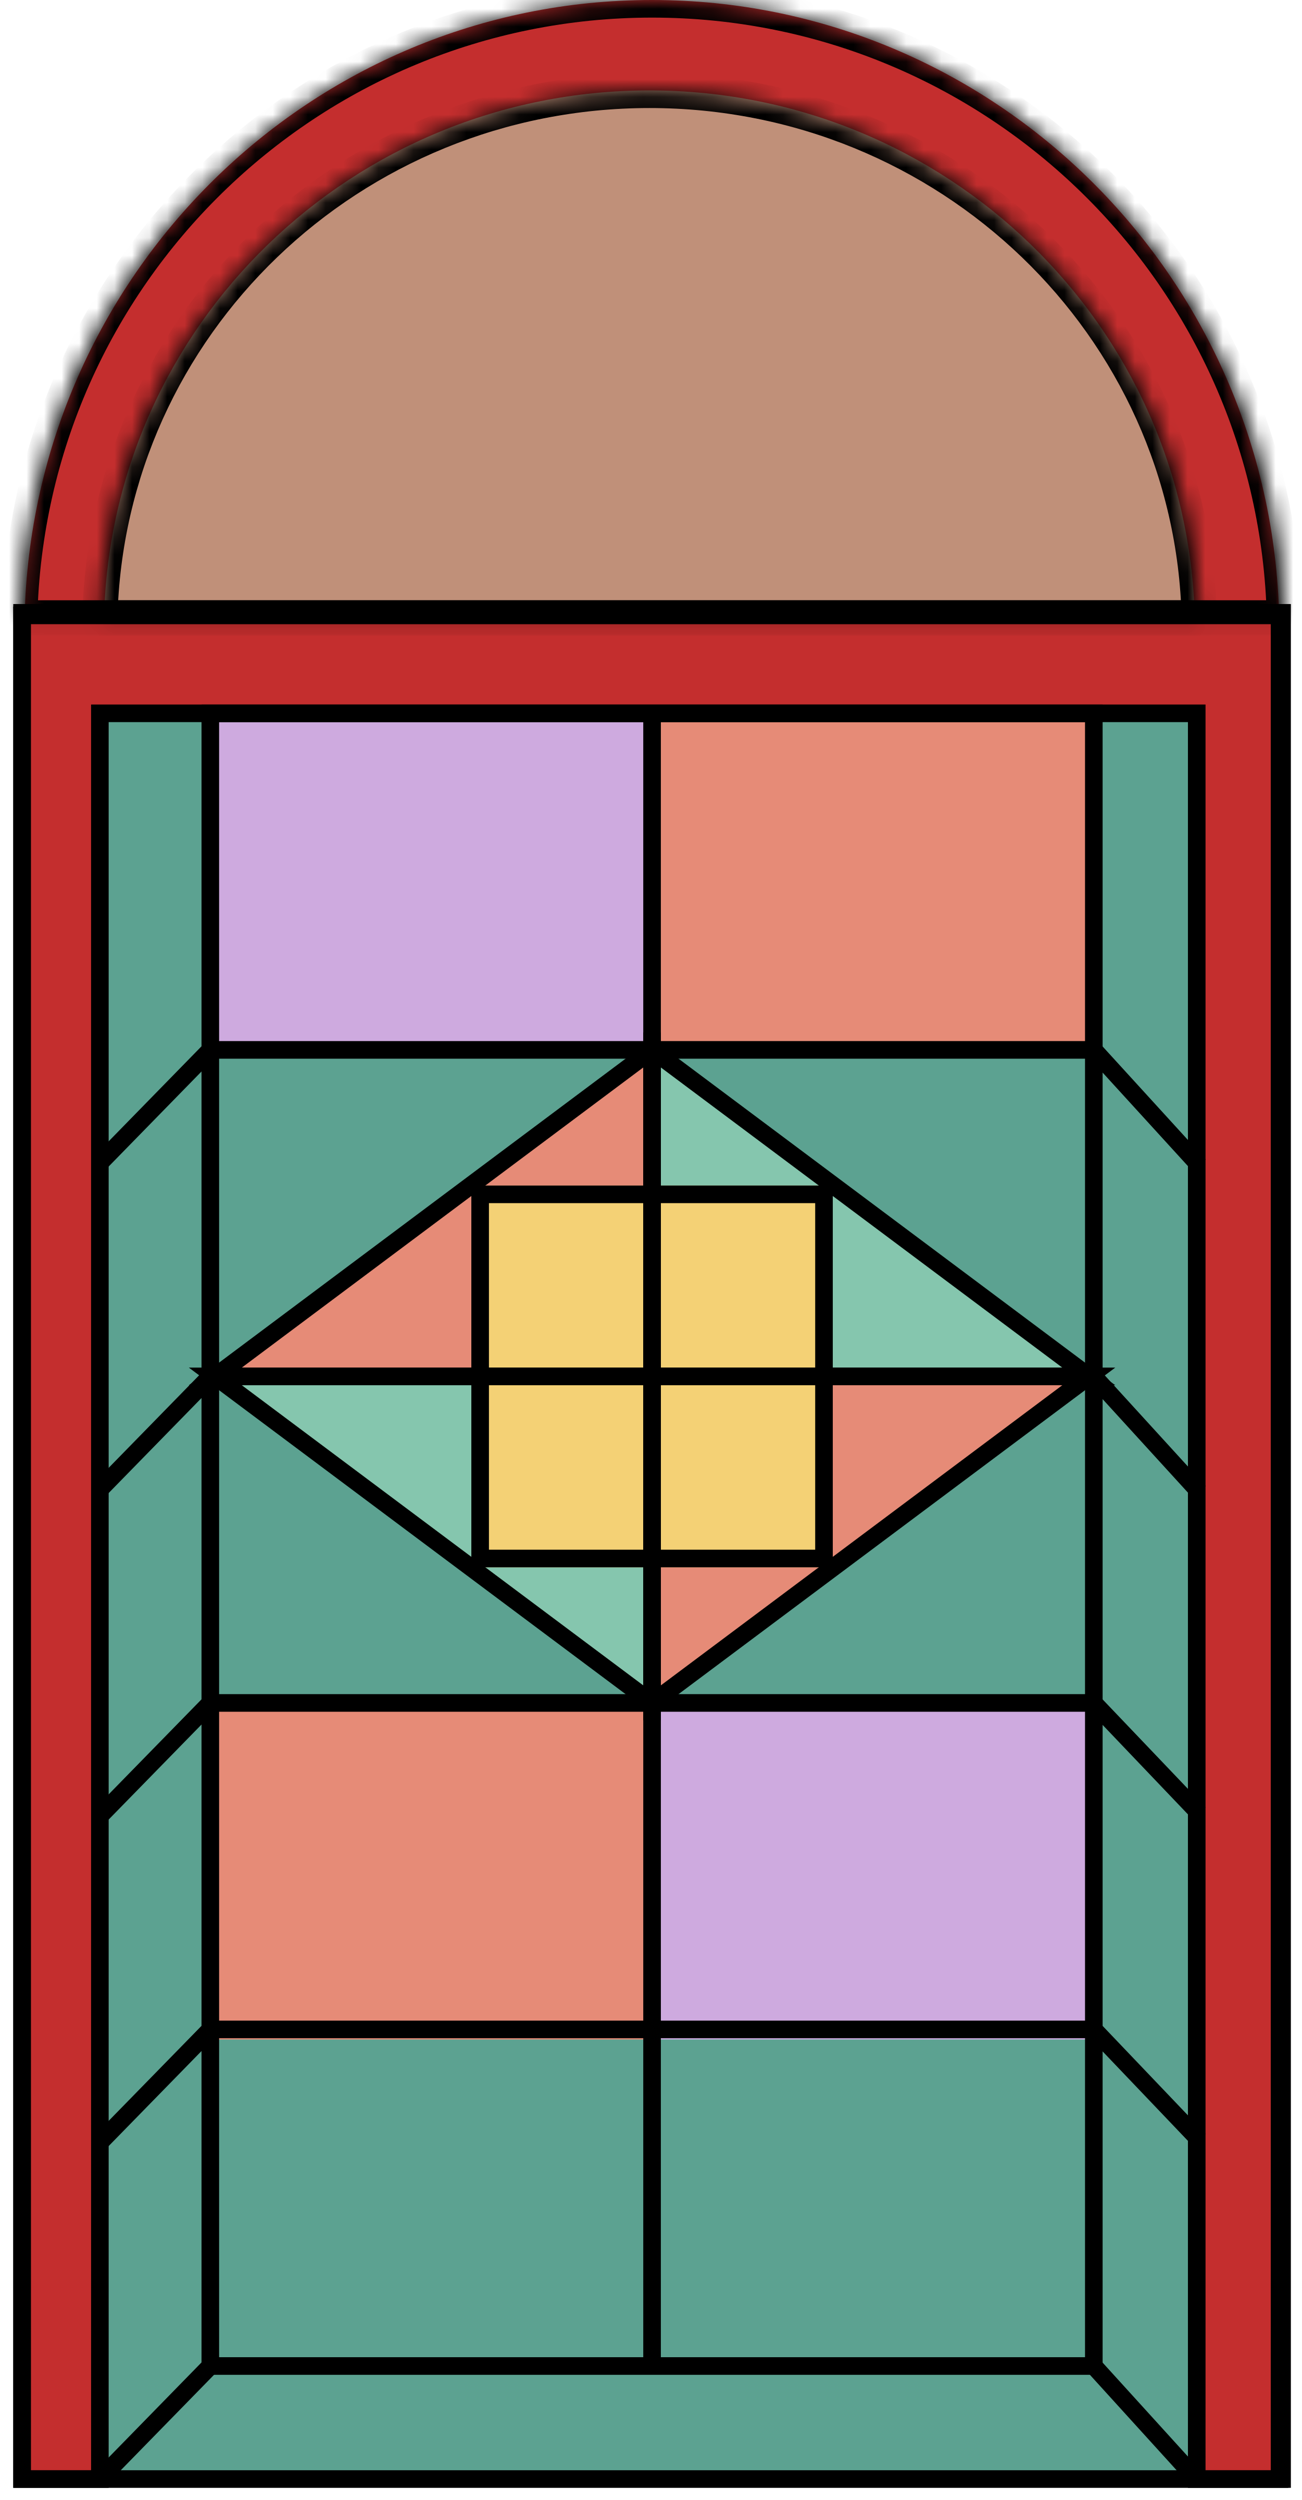 <svg width="74" height="142" viewBox="0 0 74 142" fill="none" xmlns="http://www.w3.org/2000/svg">
<path d="M72.573 140.801H1.528L1.528 34.808H72.573V140.801Z" fill="#5CA291"/>
<path d="M5.809 40.642L5.809 140.658H1.396L1.396 35.093H72.724V140.658H68.026V40.642H5.809Z" fill="#C42E2E"/>
<path fill-rule="evenodd" clip-rule="evenodd" d="M1.396 35.094H72.704C72.254 15.635 56.463 0 37.05 0C17.637 0 1.847 15.635 1.396 35.094Z" fill="#C42E2E"/>
<path opacity="0.7" fill-rule="evenodd" clip-rule="evenodd" d="M67.902 35.094H5.915C6.306 18.482 20.033 5.136 36.908 5.136C53.784 5.136 67.51 18.482 67.902 35.094Z" fill="#BBECC0" fill-opacity="0.74"/>
<path d="M37.05 78.175V59.63L12.425 78.175H37.05Z" fill="#E68B77"/>
<path d="M37.05 78.175V59.63L61.675 78.175H37.05Z" fill="#85C6AE"/>
<path d="M37.05 78.175V96.721L61.675 78.175H37.05Z" fill="#E68B77"/>
<path d="M37.05 78.175V96.721L12.425 78.175H37.05Z" fill="#85C6AE"/>
<rect x="26.861" y="67.334" width="20.379" height="21.684" fill="#F4D175"/>
<path d="M37.06 40.514V59.63H61.968V40.514H37.06Z" fill="#E68B77"/>
<path d="M37.06 96.721V115.837H12.152V96.721H37.06Z" fill="#E68B77"/>
<path d="M12.152 40.514V59.63H37.06V40.514H12.152Z" fill="#CEAADF"/>
<path d="M61.968 96.721V115.837H37.06V96.721H61.968Z" fill="#CEAADF"/>
<path d="M72.867 140.801H1.254L1.254 34.808H72.867V140.801Z" stroke="black"/>
<path d="M5.676 40.514L5.676 140.801H1.254L1.254 34.95H72.724V140.801H68.017V40.514H5.676Z" stroke="black"/>
<path d="M62.168 134.381H11.953L11.953 40.514H62.168V134.381Z" stroke="black"/>
<mask id="path-17-inside-1_250_206" fill="white">
<path fill-rule="evenodd" clip-rule="evenodd" d="M1.121 35.094H73C72.546 15.635 56.629 0 37.061 0C17.492 0 1.576 15.635 1.121 35.094Z"/>
</mask>
<path d="M1.121 35.094L0.122 35.07L0.098 36.094H1.121L1.121 35.094ZM73 35.094V36.094H74.024L74 35.07L73 35.094ZM1.121 36.094H73V34.094H1.121L1.121 36.094ZM37.061 1C56.084 1 71.558 16.2 72 35.117L74 35.07C73.533 15.07 57.173 -1 37.061 -1V1ZM2.121 35.117C2.563 16.2 18.037 1 37.061 1V-1C16.948 -1 0.589 15.07 0.122 35.07L2.121 35.117Z" fill="black" mask="url(#path-17-inside-1_250_206)"/>
<mask id="path-19-inside-2_250_206" fill="white">
<path fill-rule="evenodd" clip-rule="evenodd" d="M68.159 35.094H5.676C6.071 18.483 19.907 5.136 36.917 5.136C53.928 5.136 67.764 18.483 68.159 35.094Z"/>
</mask>
<path d="M5.676 35.094L4.676 35.07L4.652 36.094H5.676V35.094ZM68.159 35.094V36.094H69.183L69.159 35.07L68.159 35.094ZM5.676 36.094H68.159V34.094H5.676V36.094ZM6.675 35.118C7.057 19.064 20.434 6.136 36.917 6.136V4.136C19.379 4.136 5.084 17.901 4.676 35.07L6.675 35.118ZM36.917 6.136C53.4 6.136 66.778 19.064 67.159 35.118L69.159 35.07C68.75 17.901 54.456 4.136 36.917 4.136V6.136Z" fill="black" mask="url(#path-19-inside-2_250_206)"/>
<path d="M5.676 140.802L11.953 134.382" stroke="black"/>
<path d="M67.874 140.659L62.168 134.382" stroke="black"/>
<path d="M5.676 103.14L11.953 96.721" stroke="black"/>
<path d="M68.159 102.998L62.168 96.721" stroke="black"/>
<path d="M5.676 121.685L11.953 115.265" stroke="black"/>
<path d="M68.159 121.542L62.168 115.265" stroke="black"/>
<path d="M5.676 84.595L11.953 78.176" stroke="black"/>
<path d="M68.159 84.738L62.168 78.176" stroke="black"/>
<path d="M5.676 66.05L11.953 59.63" stroke="black"/>
<path d="M68.159 66.192L62.168 59.63" stroke="black"/>
<path d="M11.953 59.63H62.168" stroke="black"/>
<path d="M11.953 78.176H62.168" stroke="black"/>
<path d="M11.953 96.721H62.168" stroke="black"/>
<path d="M11.953 115.265H62.168" stroke="black"/>
<path d="M37.06 40.514V134.239" stroke="black"/>
<path d="M37.06 78.176V59.63L12.238 78.176H37.06Z" stroke="black"/>
<path d="M37.06 78.176V59.63L61.882 78.176H37.06Z" stroke="black"/>
<path d="M37.06 78.175V96.721L61.882 78.175H37.06Z" stroke="black"/>
<path d="M37.06 78.175V96.721L12.238 78.175H37.06Z" stroke="black"/>
<rect x="27.289" y="67.834" width="19.543" height="20.684" stroke="black"/>
</svg>
